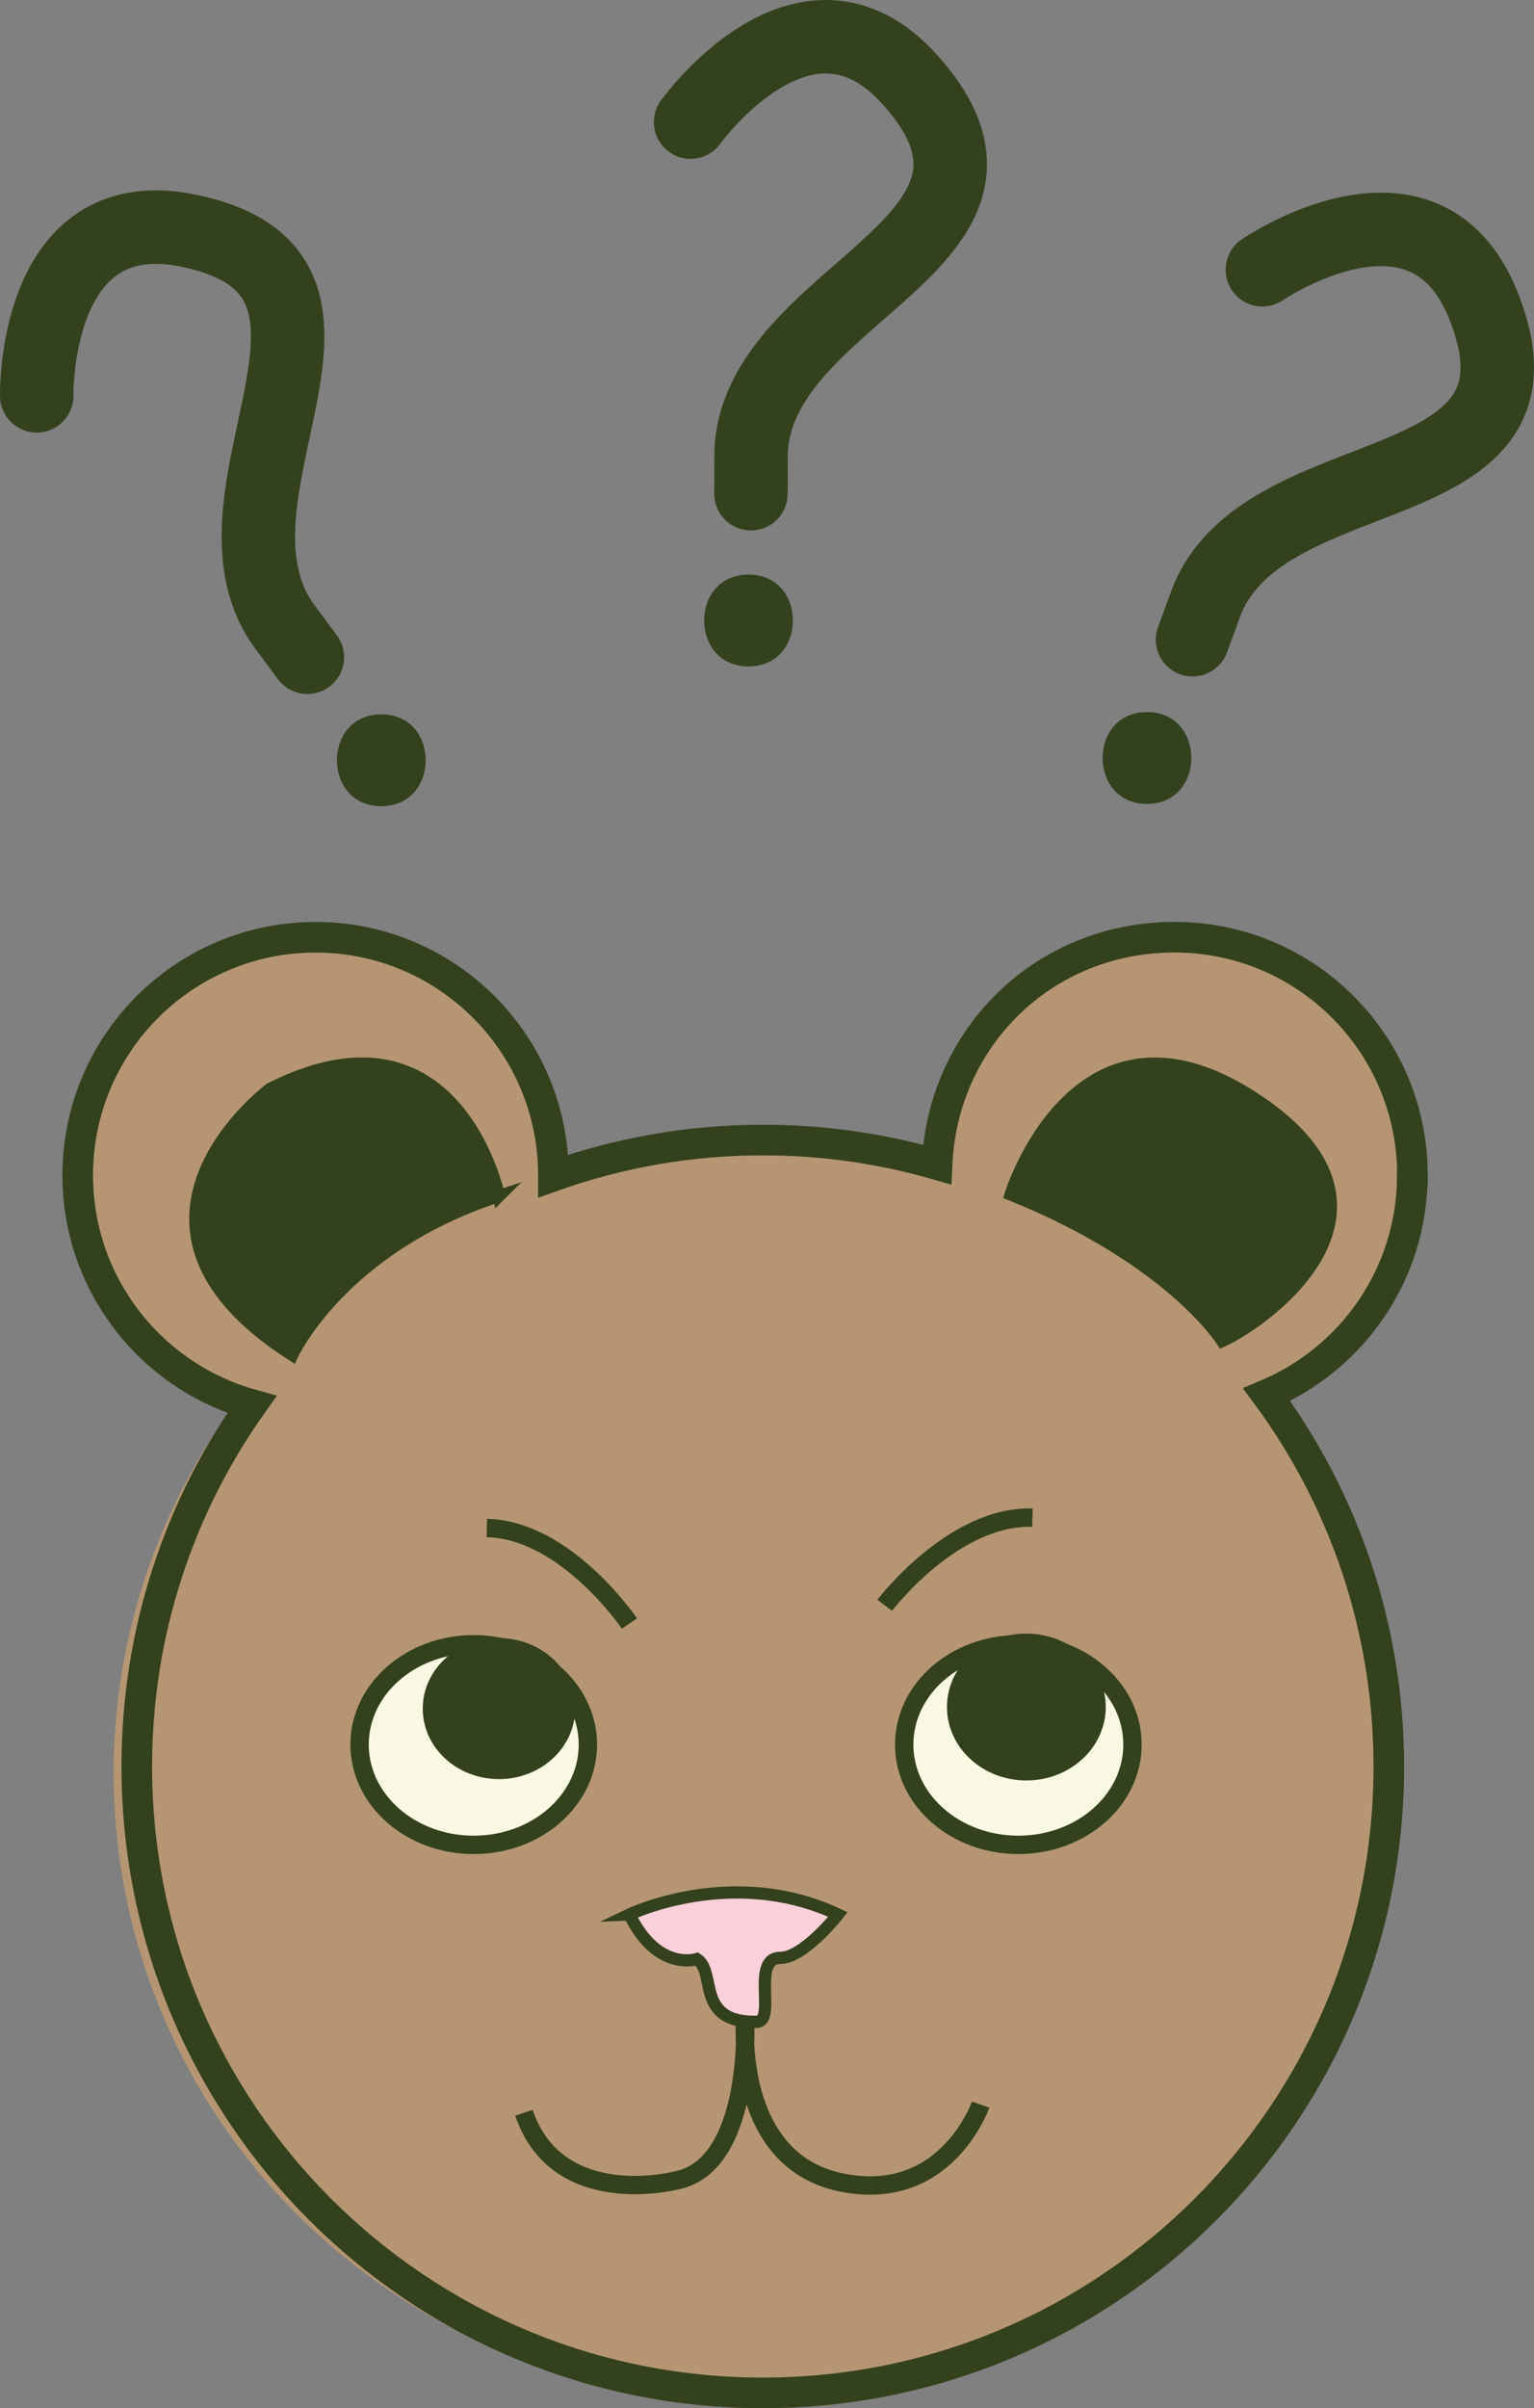 <?xml version="1.0" encoding="UTF-8"?>
<svg xmlns="http://www.w3.org/2000/svg" viewBox="0 0 250.63 393.21">
  <rect x="0" y="0" width="250.63" height="393.21" fill="#808080" stroke="none"/>
  <defs>
    <style>
      .cls-1 {
        stroke-linecap: round;
        stroke-width: 12px;
      }

      .cls-1, .cls-2, .cls-3, .cls-4, .cls-5 {
        stroke: #33411d;
        stroke-miterlimit: 10;
      }

      .cls-1, .cls-4, .cls-5 {
        fill: none;
      }

      .cls-2 {
        fill: #fad0db;
      }

      .cls-2, .cls-3 {
        stroke-width: 2px;
      }

      .cls-3, .cls-6 {
        fill: #33411d;
      }

      .cls-7 {
        fill: #b69672;
      }

      .cls-4 {
        stroke-width: 3px;
      }

      .cls-8 {
        fill: #f9f9e3;
      }

      .cls-5 {
        stroke-width: 5px;
      }
    </style>
  </defs>
  <g id="Layer_3" data-name="Layer 3">
    <ellipse class="cls-7" cx="121.74" cy="289.51" rx="103.17" ry="102.28"/>
    <ellipse class="cls-8" cx="77.25" cy="285.23" rx="17.52" ry="15.74"/>
    <ellipse class="cls-8" cx="166.24" cy="284.5" rx="17.52" ry="15.74"/>
    <circle class="cls-7" cx="51.95" cy="191.99" r="39.23"/>
    <circle class="cls-7" cx="191.28" cy="191.99" r="39.23"/>
  </g>
  <g id="Layer_1" data-name="Layer 1">
    <path class="cls-3" d="M165.12,195.03s10.62-34.17,39.2-16.07c28.57,18.1,2.69,36.68-4.63,40,0,0-8.4-13.4-34.57-23.93Z"/>
    <path class="cls-3" d="M81.52,195.29s-6.82-32.99-37.4-17.48c0,0-29.73,22.15,3.62,43.43,0,0,8.06-17.57,33.79-25.96Z"/>
    <ellipse class="cls-4" cx="77.4" cy="284.86" rx="18.65" ry="16.38"/>
    <ellipse class="cls-4" cx="166.38" cy="284.86" rx="18.65" ry="16.38"/>
    <path class="cls-2" d="M102.84,312.61s16.87-8.11,34.07,0c0,0-5.59,7.08-9.41,7.08-4.89,0-.55,10.38-3.89,10.44-10.06.18-6.49-8.11-9.73-10.24,0,0-6.49,2.13-11.03-7.28Z"/>
    <path class="cls-4" d="M85.6,344.98c5.39,15.93,24.49,11.13,24.49,11.13,12.82-2.02,11.65-25.98,11.65-25.98,0,0-1.84,22.52,15.57,26.2,17.24,3.65,22.91-12.68,22.91-12.68"/>
    <ellipse class="cls-3" cx="81.52" cy="278.99" rx="11.45" ry="10.51"/>
    <ellipse class="cls-3" cx="167.69" cy="278.73" rx="11.97" ry="10.99"/>
    <path class="cls-4" d="M144.55,262.12s11.16-14.72,24.13-14.31"/>
    <path class="cls-4" d="M102.84,265.1s-10.34-15.31-23.31-15.6"/>
    <path class="cls-5" d="M230.77,191.89c0-21.46-17.4-38.86-38.86-38.86s-37.91,16.47-38.81,37.13c-9.03-2.61-18.58-4.01-28.45-4.01-12.01,0-23.53,2.08-34.23,5.88,0-.04,0-.09,0-.13,0-21.46-17.4-38.86-38.86-38.86s-38.86,17.4-38.86,38.86c0,17.85,12.05,32.89,28.45,37.44-11.84,16.69-18.8,37.08-18.8,59.1,0,56.49,45.79,102.28,102.28,102.28s102.28-45.79,102.28-102.28c0-22.73-7.42-43.73-19.96-60.71,13.98-5.88,23.8-19.71,23.8-35.83Z"/>
    <path class="cls-1" d="M112.83,19.94s18.67-26.05,35.84-6.93c23.85,26.55-24.71,34.55-25.95,60.64l-.03,6.96"/>
    <path class="cls-6" d="M122.3,108.82c9.65,0,9.67-15,0-15s-9.67,15,0,15h0Z"/>
    <path class="cls-1" d="M6,64.63s-.64-32.05,24.56-27.01c35,6.99.89,42.46,15.52,64.11l4.14,5.59"/>
    <path class="cls-6" d="M62.3,131.64c9.65,0,9.67-15,0-15s-9.67,15,0,15h0Z"/>
    <path class="cls-1" d="M206.25,44.05s26.44-18.12,36.06,5.71c13.36,33.1-35.01,24.05-45.07,48.16l-2.4,6.53"/>
    <path class="cls-6" d="M187.4,131.27c9.65,0,9.67-15,0-15s-9.67,15,0,15h0Z"/>
  </g>
</svg>